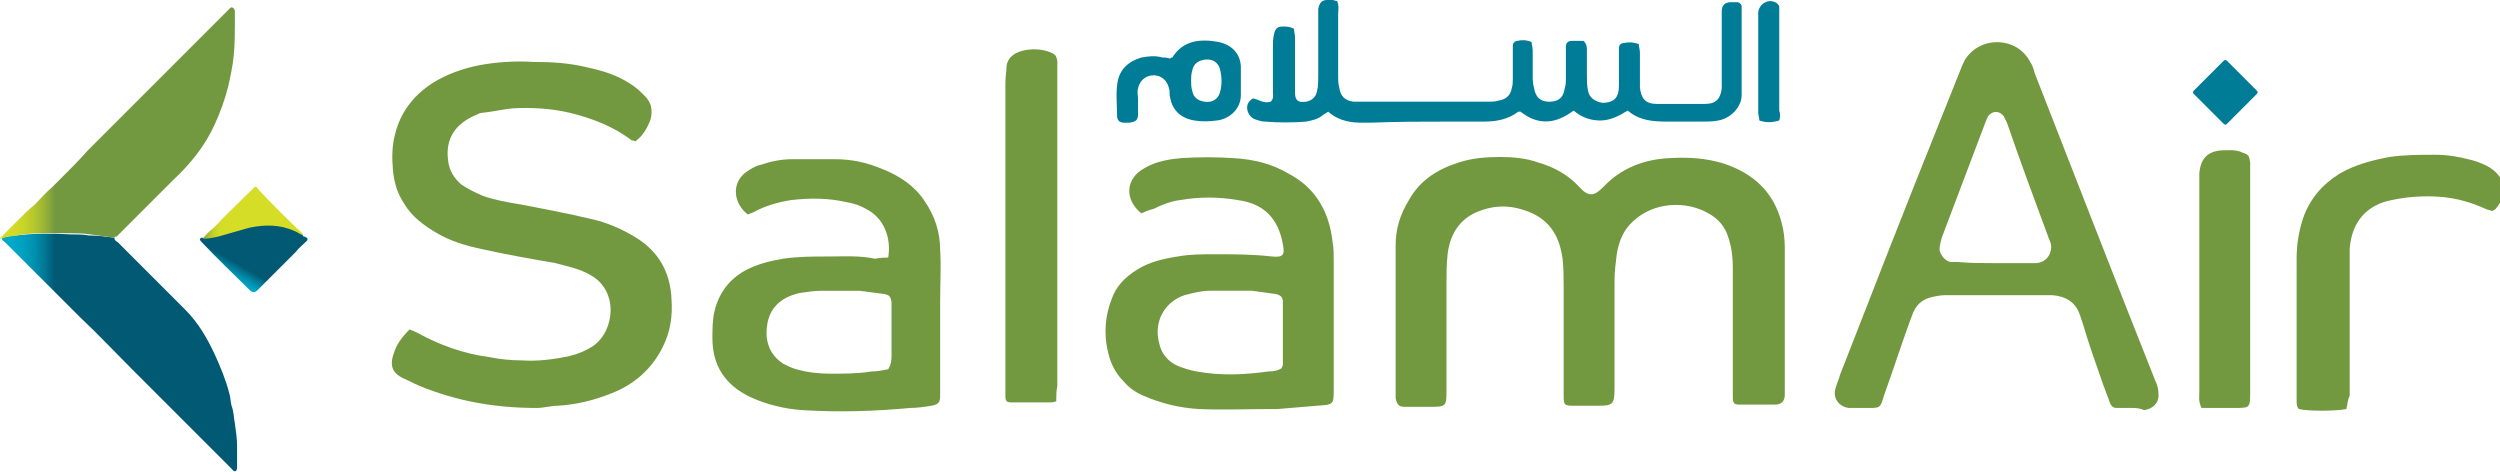 <?xml version="1.0" encoding="utf-8"?>
<!-- Generator: Adobe Illustrator 25.4.1, SVG Export Plug-In . SVG Version: 6.00 Build 0)  -->
<svg version="1.1" id="Layer_1" xmlns="http://www.w3.org/2000/svg" xmlns:xlink="http://www.w3.org/1999/xlink" x="0px" y="0px"
	 viewBox="0 0 425.03 80.27" style="enable-background:new 0 0 425.03 80.27;" xml:space="preserve">
<style type="text/css">
	.st0{fill:#72993F;}
	.st1{fill:#007C96;}
	.st2{fill:url(#path57_00000057828336210941239990000008242815875991592344_);}
	.st3{fill:url(#path74_00000159443866990144139500000002827960510153800835_);}
	.st4{fill:url(#path87_00000133490207358092357010000005884695246977611403_);}
	.st5{fill:url(#path104_00000013167098869077845180000005665434003425296265_);}
	.st6{fill:#B5CA30;}
</style>
<g id="layer1" transform="translate(122.186,-276.048)">
	<g id="g110" transform="matrix(0.234,0,0,0.234,-122.62,275.184)">
		<g id="g40">
			<g id="g28">
				<path id="path12" class="st0" d="M1706.6,300.88c-8.03,1.61-28.11,1.61-34.54,0c-1.61-1.61-1.61-4.02-1.61-6.43
					c0-8.03,0-16.06,0-24.9c0-25.7,0-52.21,0-77.91c0-10.44,1.61-20.08,4.82-29.72c4.82-13.65,13.65-24.1,26.51-32.13
					c11.24-6.43,23.29-9.64,36.14-12.05c11.24-1.61,22.49-1.61,33.73-1.61c8.84,0,17.67,1.61,26.51,4.02
					c3.21,0.8,7.23,2.41,10.44,4.02c13.65,7.23,16.06,20.08,6.43,31.32c-0.8,0.8-1.61,0.8-2.41,1.61c-1.61-0.8-3.21-0.8-4.82-1.61
					c-10.44-4.82-21.69-8.03-33.73-8.84c-12.05-0.8-23.29,0-34.54,2.41c-16.87,3.21-28.92,14.46-30.52,35.34c0,3.21,0,6.43,0,9.64
					c0,32.13,0,65.06,0,97.19C1707.4,294.46,1707.4,297.67,1706.6,300.88z"/>
				<path id="path14" class="st0" d="M1601.38,300.08c-2.41-4.82-1.61-8.03-1.61-12.05c0-50.6,0-101.2,0-151.8c0-2.41,0-4.82,0-6.43
					c0.8-10.44,5.62-16.06,16.06-16.87c4.82,0,10.44-0.8,15.26,1.61c4.82,1.61,4.82,2.41,5.62,7.23c0,1.61,0,3.21,0,4.82
					c0,53.81,0,107.63,0,161.44c0,12.05,0,12.05-11.24,12.05c-5.62,0-10.44,0-16.06,0C1606.2,300.08,1603.79,300.08,1601.38,300.08z
					"/>
				<path id="path16" class="st0" d="M1549.97,300.08c-3.21,0-6.43,0-10.44,0c-2.41,0-4.02-1.61-4.82-4.02
					c-1.61-4.82-4.02-10.44-5.62-15.26c-4.82-13.65-9.64-27.31-13.65-40.96c-0.8-2.41-1.61-4.82-2.41-7.23
					c-3.21-9.64-10.44-13.65-20.08-14.46c-1.61,0-3.21,0-4.82,0c-24.1,0-48.19,0-73.09,0c-3.21,0-7.23,0.8-10.44,1.61
					c-6.43,1.61-10.44,5.62-12.85,11.24c-0.8,2.41-1.61,4.02-2.41,6.43c-6.43,17.67-12.05,35.34-18.47,53.01
					c-3.21,10.44-2.41,9.64-14.46,9.64c-4.02,0-7.23,0-11.24,0c-7.23-0.8-12.05-7.23-9.64-14.46c0.8-3.21,2.41-6.43,3.21-9.64
					c24.1-61.85,48.19-123.69,73.09-185.54c4.82-12.05,9.64-24.1,14.46-36.14c0.8-2.41,2.41-5.62,3.21-7.23
					c11.24-17.67,37.75-16.87,47.39,1.61c1.61,2.41,2.41,4.82,3.21,8.03c28.92,73.89,57.83,148.59,87.55,223.29
					c1.61,3.21,2.41,6.43,2.41,9.64c0.8,6.43-4.02,11.24-10.44,12.05C1556.4,300.08,1553.19,300.08,1549.97,300.08L1549.97,300.08
					L1549.97,300.08z M1450.38,194.86c8.84,0,16.87,0,25.7,0c1.61,0,4.02,0,5.62,0c6.43-0.8,10.44-5.62,10.44-12.05
					c0-1.61-0.8-4.02-1.61-5.62c-10.44-28.11-20.88-56.22-30.52-84.34c-0.8-1.61-1.61-3.21-2.41-4.82c-3.21-4.02-8.03-4.02-11.24,0
					c-0.8,1.61-1.61,3.21-2.41,5.62c-10.44,27.31-20.88,55.42-31.32,82.73c-0.8,3.21-1.61,5.62-1.61,8.84
					c0.8,4.02,4.02,8.03,8.03,8.84c1.61,0,4.02,0,5.62,0C1433.51,194.86,1441.54,194.86,1450.38,194.86z"/>
				<path id="path18" class="st0" d="M1015.85,231.81c0-16.87,0-32.93,0-49.8c0-12.05,3.21-22.49,9.64-32.93
					c8.03-14.46,20.88-22.49,36.14-27.31c9.64-3.21,20.08-4.02,29.72-4.02c9.64,0,19.28,0.8,28.11,4.02
					c11.24,3.21,21.69,8.84,29.72,17.67c7.23,8.03,11.24,6.43,17.67,0c12.85-13.65,29.72-20.08,48.19-20.88
					c13.65-0.8,26.51,0,39.36,4.02c21.69,7.23,36.14,20.88,41.77,42.57c1.61,5.62,2.41,12.05,2.41,18.47c0,34.54,0,69.07,0,103.61
					c0,0.8,0,2.41,0,3.21c0,4.82-2.41,7.23-7.23,7.23c-8.03,0-16.06,0-24.9,0c-4.82,0-5.62-0.8-5.62-5.62c0-2.41,0-4.82,0-6.43
					c0-28.92,0-57.83,0-87.55c0-7.23-0.8-14.46-3.21-21.69c-2.41-8.03-7.23-13.65-14.46-17.67c-16.87-9.64-40.16-8.03-54.62,5.62
					c-7.23,6.43-10.44,14.46-12.05,24.1c-0.8,6.43-1.61,12.85-1.61,19.28c0,26.51,0,52.21,0,78.71c0,11.24-1.61,12.05-12.05,12.05
					c-6.43,0-12.05,0-18.47,0c-5.62,0-6.43-0.8-6.43-6.43c0-2.41,0-4.82,0-6.43c0-24.1,0-48.19,0-72.29c0-7.23,0-14.46-0.8-21.69
					c-2.41-17.67-10.44-29.72-28.11-35.34c-12.05-4.02-23.29-3.21-34.54,1.61c-12.85,5.62-19.28,16.87-20.88,30.52
					c-0.8,7.23-0.8,13.65-0.8,20.88c0,25.7,0,51.4,0,77.11c0,12.85,0,12.85-12.85,12.85c-5.62,0-12.05,0-17.67,0
					c-4.02,0-5.62-1.61-6.43-6.43c0-2.41,0-4.82,0-6.43C1015.85,266.35,1015.85,248.68,1015.85,231.81L1015.85,231.81
					L1015.85,231.81z"/>
				<path id="path20" class="st0" d="M831.11,158.72c-12.85-10.44-11.24-25.7,2.41-32.93c8.03-4.82,17.67-6.43,26.51-7.23
					c12.85-0.8,25.7-0.8,37.75,0c14.46,0.8,28.11,4.02,40.16,11.24c20.08,10.44,29.72,28.11,32.13,49.8c0.8,4.82,0.8,8.84,0.8,13.65
					c0,31.32,0,61.85,0,93.17c0,11.24,0,11.24-12.05,12.05c-9.64,0.8-19.28,1.61-28.92,2.41c-1.61,0-2.41,0-4.02,0
					c-17.67,0-35.34,0.8-53.01,0c-13.65-0.8-27.31-4.02-40.16-9.64c-5.62-2.41-10.44-5.62-14.46-10.44
					c-4.02-4.02-7.23-8.84-9.64-15.26c-4.82-14.46-4.82-29.72,0.8-44.18c3.21-9.64,9.64-16.06,18.47-21.69
					c8.84-5.62,19.28-8.03,29.72-9.64c8.84-1.61,17.67-1.61,26.51-1.61c13.65,0,27.31,0,41.77,1.61c8.03,0.8,9.64-0.8,8.03-8.84
					c-3.21-18.47-13.65-29.72-32.93-32.13c-13.65-2.41-28.11-2.41-41.77,0c-6.43,0.8-12.85,3.21-19.28,6.43
					C836.73,156.31,834.32,157.11,831.11,158.72z M933.12,271.16c0-0.8,0.8-1.61,0.8-2.41c0-15.26,0-30.52,0-45.78
					c0-3.21-1.61-4.82-4.82-5.62c-5.62-0.8-12.05-1.61-17.67-2.41c-10.44,0-20.08,0-30.52,0c-6.43,0-12.05,1.61-18.47,3.21
					c-14.46,4.82-22.49,19.28-18.47,34.54c1.61,8.03,6.43,13.65,13.65,16.87c4.02,1.61,8.84,3.21,13.65,4.02
					c17.67,3.21,34.54,2.41,52.21,0C927.5,273.57,930.71,272.77,933.12,271.16L933.12,271.16z"/>
				<path id="path22" class="st0" d="M769.27,295.26c-2.41,0.8-3.21,0.8-4.02,0.8c-9.64,0-18.47,0-28.11,0
					c-4.02,0-4.82-0.8-4.82-4.82c0-1.61,0-4.02,0-5.62c0-73.89,0-147.79,0-221.68c0-4.02,0.8-8.03,0.8-12.05
					c0.8-6.43,5.62-9.64,11.24-11.24c6.43-1.61,13.65-1.61,20.08,0.8c4.02,1.61,4.82,2.41,5.62,6.43c0,2.41,0,4.82,0,6.43
					c0,76.3,0,153.41,0,229.71C769.27,288.03,769.27,291.24,769.27,295.26z"/>
				<path id="path24" class="st0" d="M647.18,190.84c2.41-14.46-3.21-28.92-16.06-35.34c-4.02-2.41-8.84-4.02-13.65-4.82
					c-13.65-3.21-27.31-3.21-40.96-1.61c-9.64,1.61-18.47,4.02-27.31,8.84c-1.61,0.8-2.41,0.8-4.02,1.61
					c-10.44-8.03-12.05-22.49-1.61-30.52c3.21-2.41,7.23-4.82,11.24-5.62c7.23-2.41,14.46-4.02,22.49-4.02c10.44,0,20.88,0,31.32,0
					c12.05,0,23.29,2.41,34.54,7.23c12.05,4.82,23.29,12.05,30.52,23.29c7.23,10.44,11.24,22.49,11.24,35.34
					c0.8,12.05,0,24.9,0,36.95c0,20.88,0,42.57,0,63.45c0,2.41,0,4.82,0,6.43c0,4.02-1.61,5.62-6.43,6.43
					c-4.82,0.8-10.44,1.61-15.26,1.61c-25.7,2.41-52.21,3.21-77.91,1.61c-12.85-0.8-26.51-4.02-38.55-9.64
					c-18.47-8.84-27.31-23.29-27.31-42.57c0-6.43,0-13.65,1.61-20.08c3.21-12.85,10.44-22.49,21.69-28.92
					c8.84-4.82,18.47-7.23,28.11-8.84c11.24-1.61,21.69-1.61,32.93-1.61c11.24,0,22.49-0.8,33.73,1.61
					C642.36,190.84,644.77,190.84,647.18,190.84z M647.18,271.97c2.41-4.02,2.41-7.23,2.41-10.44c0-11.24,0-22.49,0-33.73
					c0-1.61,0-3.21,0-4.82c-0.8-4.02-1.61-4.82-4.82-5.62c-6.43-0.8-12.05-1.61-18.47-2.41c-8.84,0-17.67,0-27.31,0
					c-5.62,0-10.44,0.8-16.06,1.61c-14.46,3.21-24.9,12.05-24.1,31.32c0.8,8.84,4.82,15.26,12.05,20.08
					c3.21,1.61,6.43,3.21,9.64,4.02c8.03,2.41,16.87,3.21,24.9,3.21c9.64,0,20.08,0,29.72-1.61
					C639.15,273.57,643.16,272.77,647.18,271.97z"/>
				<path id="path26" class="st0" d="M299.4,243.05c2.41,0.8,4.02,1.61,5.62,2.41c16.06,8.84,33.73,15.26,52.21,17.67
					c8.03,1.61,16.06,2.41,24.1,2.41c11.24,0.8,23.29-0.8,34.54-3.21c6.43-1.61,12.05-4.02,16.87-7.23
					c16.06-11.24,18.47-40.16-1.61-51.4c-8.03-4.82-16.87-6.43-25.7-8.84c-18.47-3.21-36.95-6.43-54.62-10.44
					c-11.24-2.41-21.69-5.62-31.32-11.24s-18.47-12.05-24.1-21.69c-4.82-7.23-7.23-15.26-8.03-24.1s-0.8-17.67,1.61-26.51
					c4.02-16.06,13.65-28.11,27.31-36.95C326.7,57.51,337.95,53.5,350,51.09c12.85-2.41,26.51-3.21,39.36-2.41
					c13.65,0,26.51,0.8,39.36,4.02c11.24,2.41,21.69,5.62,31.32,12.05c4.02,2.41,7.23,5.62,10.44,8.84
					c4.82,4.82,5.62,10.44,4.02,16.87c-2.41,6.43-5.62,12.05-11.24,16.06c-0.8-0.8-1.61-0.8-2.41-0.8
					c-13.65-10.44-28.92-16.06-44.98-20.08c-13.65-3.21-28.11-4.02-41.77-3.21c-7.23,0.8-14.46,2.41-21.69,3.21
					c-1.61,0-3.21,0.8-4.82,1.61c-15.26,6.43-22.49,17.67-20.08,33.73c0.8,6.43,4.02,12.05,9.64,16.87
					c4.82,3.21,9.64,5.62,15.26,8.03c8.84,3.21,18.47,4.82,28.11,6.43c16.87,3.21,33.73,6.43,50.6,10.44
					c11.24,2.41,22.49,7.23,32.93,13.65c16.87,10.44,24.9,25.7,25.7,44.98c0.8,12.05-0.8,23.29-6.43,34.54
					c-8.03,16.06-20.88,27.31-37.75,33.73c-12.05,4.82-24.9,8.03-38.55,8.84c-4.82,0-10.44,1.61-15.26,1.61
					c-29.72,0-57.83-4.82-85.14-16.06c-4.02-1.61-8.03-4.02-12.05-5.62c-6.43-3.21-10.44-8.03-6.43-18.47
					C289.76,254.3,293.77,248.67,299.4,243.05z"/>
			</g>
			<g id="g38">
				<path id="path30" class="st1" d="M966.85,84.82c-2.41,1.61-4.02,2.41-4.82,3.21c-3.21,2.41-7.23,3.21-11.24,4.02
					c-9.64,0.8-20.08,0.8-29.72,0c-2.41,0-4.82-0.8-7.23-1.61c-2.41-0.8-4.82-3.21-5.62-6.43c-0.8-3.21,0-6.43,4.02-8.84
					c4.02,0.8,8.03,4.02,12.85,2.41c2.41-2.41,1.61-4.82,1.61-7.23c0-10.44,0-21.69,0-32.13c0-3.21,0-6.43,0.8-9.64
					c0.8-4.02,2.41-5.62,6.43-5.62c2.41,0,4.82,0,8.03,1.61c0,1.61,0.8,4.02,0.8,7.23c0,11.24,0,21.69,0,32.93c0,2.41,0,4.82,0,6.43
					c0,5.62,2.41,7.23,8.03,6.43c4.02-0.8,7.23-3.21,8.03-8.03c0.8-3.21,0.8-7.23,0.8-11.24c0-13.65,0-27.31,0-41.77
					c0-2.41,0-4.82,0-6.43c0.8-4.02,2.41-6.43,6.43-6.43c1.61,0,3.21,0,4.02,0c0.8,0,2.41,0.8,3.21,0.8
					c1.61,3.21,0.8,6.43,0.8,10.44c0,14.46,0,29.72,0,44.18c0,2.41,0,5.62,0.8,8.03c0.8,6.43,4.02,9.64,10.44,10.44
					c1.61,0,4.02,0,5.62,0c30.52,0,61.85,0,92.37,0c2.41,0,4.82,0,7.23-0.8c5.62-0.8,8.84-4.02,9.64-8.84
					c0.8-2.41,0.8-4.82,0.8-7.23c0-6.43,0-12.05,0-18.47c0-1.61,0-4.02,0-5.62s1.61-3.21,3.21-3.21c3.21-0.8,6.43-0.8,10.44,0.8
					c0,1.61,0.8,4.02,0.8,6.43c0,6.43,0,13.65,0,20.08c0,3.21,0.8,6.43,1.61,9.64c1.61,4.82,4.82,7.23,10.44,7.23
					c4.82,0,8.84-1.61,10.44-6.43c0.8-3.21,1.61-5.62,1.61-8.84c0-6.43,0-13.65,0-20.08c0-1.61,0-3.21,0-4.82
					c0-2.41,1.61-4.02,4.02-4.02c3.21,0,6.43,0,8.84,0c2.41,2.41,2.41,4.82,2.41,6.43c0,6.43,0,12.05,0,18.47
					c0,4.02,0,7.23,0.8,11.24c0.8,4.82,4.82,8.03,10.44,8.84c5.62,0,9.64-1.61,11.24-6.43c0.8-2.41,0.8-4.82,0.8-7.23
					c0-7.23,0-14.46,0-20.88c0-1.61,0-4.02,0-5.62s1.61-3.21,3.21-3.21c4.02-0.8,7.23-0.8,11.24,0.8c0,1.61,0.8,4.02,0.8,6.43
					c0,6.43,0,12.05,0,18.47c0,2.41,0,4.82,0,6.43c0.8,8.03,4.02,12.05,12.05,12.05c12.05,0,24.1,0,35.34,0
					c8.03,0,11.24-4.02,12.05-11.24c0-3.21,0-6.43,0-9.64c0-12.05,0-24.9,0-36.95c0-3.21,0-6.43,0-9.64c0-4.02,2.41-6.43,6.43-6.43
					c1.61,0,3.21,0,4.82,0c1.61,0,3.21,1.61,3.21,3.21s0,3.21,0,4.82c0,17.67,0,35.34,0,53.01c0,2.41,0,4.82,0,6.43
					c0,8.84-8.03,16.87-16.87,18.47c-4.02,0.8-8.03,0.8-12.05,0.8c-7.23,0-15.26,0-22.49,0c-0.8,0-2.41,0-3.21,0
					c-9.64,0-20.08-0.8-28.11-8.03c-6.43,4.02-12.85,7.23-20.08,7.23c-7.23,0-13.65-2.41-19.28-7.23
					c-13.65,10.44-26.51,10.44-38.55,0.8c-0.8,0-0.8,0-1.61,0c-7.23,5.62-16.06,7.23-24.9,7.23c-8.03,0-16.06,0-23.29,0
					c-20.08,0-39.36,0-59.44,0.8c-1.61,0-4.02,0-5.62,0C984.52,92.85,974.88,92.05,966.85,84.82L966.85,84.82z"/>
				<path id="path32" class="st1" d="M851.99,46.27c0.8-0.8,0.8-0.8,1.61-0.8c8.03-12.85,20.88-13.65,33.73-11.24
					c11.24,2.41,16.06,10.44,16.06,18.47c0,6.43,0,13.65,0,20.08c0,10.44-8.84,17.67-17.67,18.47c-5.62,0.8-10.44,0.8-16.06,0
					c-9.64-1.61-16.06-7.23-17.67-16.87c-0.8-2.41,0-4.82-0.8-6.43c-1.61-7.23-8.03-11.24-15.26-8.84
					c-4.02,1.61-6.43,4.82-7.23,8.84c-0.8,2.41,0,5.62,0,8.03c0,3.21,0,6.43,0,10.44c0,4.82-1.61,5.62-6.43,6.43
					c-0.8,0-2.41,0-3.21,0c-4.02,0-5.62-1.61-5.62-5.62c0-7.23-0.8-14.46,0-20.88c0.8-11.24,7.23-17.67,17.67-20.88
					c4.82-0.8,9.64-1.61,15.26,0C847.98,45.47,849.59,45.47,851.99,46.27z M867.26,62.33c0,2.41,0,4.82,0.8,7.23
					c0.8,4.82,4.02,7.23,8.84,8.03c5.62,0.8,9.64-1.61,11.24-6.43c1.61-5.62,1.61-11.24,0-17.67c-1.61-4.82-5.62-7.23-11.24-6.43
					c-4.82,0.8-8.03,3.21-8.84,8.03C867.26,57.51,867.26,59.92,867.26,62.33z"/>
				<path id="path34" class="st1" d="M1294.56,91.25c-5.62,1.61-9.64,1.61-14.46,0c0-1.61-0.8-4.02-0.8-5.62
					c0-23.29,0-46.59,0-69.88c0-0.8,0-2.41,0-3.21c0.8-6.43,8.03-10.44,13.65-6.43c0.8,0.8,1.61,1.61,1.61,2.41
					c0,1.61,0,3.21,0,4.82c0,23.29,0,47.39,0,70.68C1295.36,86.43,1295.36,88.84,1294.56,91.25L1294.56,91.25z"/>
				<path id="path36" class="st1" d="M1617.44,93.66l-21.69-21.69c-0.8-0.8-0.8-1.61,0-2.41l21.69-21.69c0.8-0.8,1.61-0.8,2.41,0
					l21.69,21.69c0.8,0.8,0.8,1.61,0,2.41l-21.69,21.69C1619.05,94.46,1618.24,94.46,1617.44,93.66z"/>
			</g>
		</g>
		<g id="g108">
			
				<linearGradient id="path57_00000052084202443530554920000008525472959259157164_" gradientUnits="userSpaceOnUse" x1="1425.645" y1="-66.532" x2="1485.906" y2="-66.532" gradientTransform="matrix(0.662 0 0 -0.662 -942.069 215.699)">
				<stop  offset="0" style="stop-color:#00AACB"/>
				<stop  offset="0.252" style="stop-color:#00A7C8"/>
				<stop  offset="0.455" style="stop-color:#009EBE"/>
				<stop  offset="0.641" style="stop-color:#008EAD"/>
				<stop  offset="0.816" style="stop-color:#017895"/>
				<stop  offset="0.982" style="stop-color:#015C77"/>
				<stop  offset="1" style="stop-color:#015973"/>
			</linearGradient>
			<path id="path57" style="fill:url(#path57_00000052084202443530554920000008525472959259157164_);" d="M84.94,176.39
				c0,1.61,0.8,2.41,2.41,3.21c16.06,16.06,32.93,32.93,49,49c9.64,9.64,16.06,20.88,21.69,32.93c4.02,8.84,8.03,18.47,10.44,28.11
				c0.8,2.41,0.8,5.62,1.61,8.84c1.61,4.02,1.61,8.84,2.41,12.85c0.8,5.62,1.61,11.24,1.61,16.87c0,4.82,0,8.84,0,13.65v0.8
				c0,0.8,0,2.41-0.8,3.21c-1.61,0.8-2.41-0.8-3.21-1.61c-7.23-7.23-15.26-15.26-22.49-22.49c-16.87-16.87-33.73-33.73-50.6-50.6
				c-12.05-12.05-24.1-24.9-36.95-36.95C41.57,215.74,23.9,198.07,5.43,179.6c-0.8-0.8-3.21-1.61-1.61-3.21
				c2.41-0.8,6.43-1.61,9.64-1.61c12.85-1.61,26.51-1.61,39.36-0.8c4.82,0,9.64,0,13.65,0.8C72.89,174.78,78.52,175.58,84.94,176.39
				z"/>
			
				<linearGradient id="path74_00000112610441699534169360000012018138125402675374_" gradientUnits="userSpaceOnUse" x1="1425.883" y1="185.116" x2="1485.954" y2="185.116" gradientTransform="matrix(0.662 0 0 -0.662 -942.069 215.699)">
				<stop  offset="0" style="stop-color:#D5DD26"/>
				<stop  offset="0.24" style="stop-color:#D2DB27"/>
				<stop  offset="0.433" style="stop-color:#C8D429"/>
				<stop  offset="0.61" style="stop-color:#B7C82E"/>
				<stop  offset="0.777" style="stop-color:#9FB834"/>
				<stop  offset="0.935" style="stop-color:#81A33B"/>
				<stop  offset="1" style="stop-color:#72993F"/>
			</linearGradient>
			<path id="path74" style="fill:url(#path74_00000112610441699534169360000012018138125402675374_);" d="M84.94,176.39
				c-5.62-0.8-12.05-1.61-17.67-2.41c-4.82-0.8-9.64-0.8-13.65-0.8c-13.65,0-26.51-0.8-40.16,1.61c-4.02,0.8-7.23,0.8-11.24,2.41
				c-0.8-0.8,0-0.8,0-0.8c4.02-4.02,8.84-8.84,12.85-12.85s8.03-8.03,12.05-11.24c4.02-4.02,8.03-8.84,12.85-12.85
				c2.41-2.41,4.82-4.82,7.23-7.23c6.43-6.43,12.85-12.85,18.47-19.28c8.84-8.84,17.67-17.67,27.31-27.31
				c15.26-15.26,30.52-30.52,45.78-45.78c9.64-9.64,19.28-19.28,28.92-28.92l0.8-0.8c0.8-0.8,1.61-1.61,2.41-0.8
				c0.8,0,1.61,1.61,1.61,2.41c0,2.41,0,5.62,0,8.03c0,8.03,0,16.06-0.8,24.1c-0.8,8.03-2.41,15.26-4.02,22.49
				c-2.41,9.64-5.62,18.47-9.64,27.31c-7.23,16.06-17.67,28.92-30.52,40.96c-13.65,13.65-27.31,27.31-40.96,40.96
				C85.74,175.58,84.94,175.58,84.94,176.39z"/>
			
				<linearGradient id="path87_00000052782818543630081840000015229590021269918125_" gradientUnits="userSpaceOnUse" x1="1678.305" y1="13.833" x2="1687.765" y2="30.218" gradientTransform="matrix(0.662 0 0 -0.662 -942.069 215.699)">
				<stop  offset="0" style="stop-color:#00AACB"/>
				<stop  offset="0.186" style="stop-color:#00A2C2"/>
				<stop  offset="0.488" style="stop-color:#008BAA"/>
				<stop  offset="0.868" style="stop-color:#016782"/>
				<stop  offset="1" style="stop-color:#015973"/>
			</linearGradient>
			<path id="path87" style="fill:url(#path87_00000052782818543630081840000015229590021269918125_);" d="M223.09,175.58
				c0.8,0,0.8,0.8,1.61,0.8c0.8,0.8,0.8,1.61,0,2.41c-2.41,2.41-5.62,4.82-8.03,8.03c-4.82,4.82-9.64,9.64-14.46,14.46
				c-4.02,4.02-8.03,8.03-12.85,12.85c-2.41,2.41-4.02,2.41-6.43,0c-11.24-11.24-23.29-22.49-34.54-34.54c-0.8-0.8-2.41-2.41,0-3.21
				c5.62,0.8,11.24-1.61,16.87-3.21c5.62-1.61,11.24-3.21,16.87-4.82c11.24-2.41,22.49-2.41,32.93,2.41
				c2.41,0.8,4.02,2.41,6.43,3.21l0,0C222.29,175.58,222.29,175.58,223.09,175.58z"/>
			
				<linearGradient id="path104_00000059287611202632392670000003172431124468393914_" gradientUnits="userSpaceOnUse" x1="1646.974" y1="86.79" x2="1672.85" y2="86.79" gradientTransform="matrix(0.662 0 0 -0.662 -942.069 215.699)">
				<stop  offset="0" style="stop-color:#72993F"/>
				<stop  offset="0.065" style="stop-color:#81A33B"/>
				<stop  offset="0.223" style="stop-color:#9FB834"/>
				<stop  offset="0.39" style="stop-color:#B7C82E"/>
				<stop  offset="0.567" style="stop-color:#C8D429"/>
				<stop  offset="0.76" style="stop-color:#D2DB27"/>
				<stop  offset="1" style="stop-color:#D5DD26"/>
			</linearGradient>
			<path id="path104" style="fill:url(#path104_00000059287611202632392670000003172431124468393914_);" d="M222.29,174.78
				c-2.41-0.8-4.02-2.41-6.43-3.21c-10.44-4.82-21.69-4.82-32.93-2.41c-5.62,1.61-11.24,3.21-16.87,4.82
				c-5.62,1.61-11.24,3.21-16.87,3.21c2.41-3.21,4.82-5.62,8.03-8.03c8.84-9.64,18.47-18.47,28.11-28.11c2.41-2.41,2.41-2.41,4.02,0
				c10.44,11.24,20.88,21.69,32.13,32.13C221.49,173.98,222.29,173.98,222.29,174.78z"/>
			<path id="path106" class="st6" d="M223.09,175.58c0,0-0.8,0-0.8-0.8C222.29,174.78,222.29,175.58,223.09,175.58z"/>
		</g>
	</g>
</g>
</svg>
